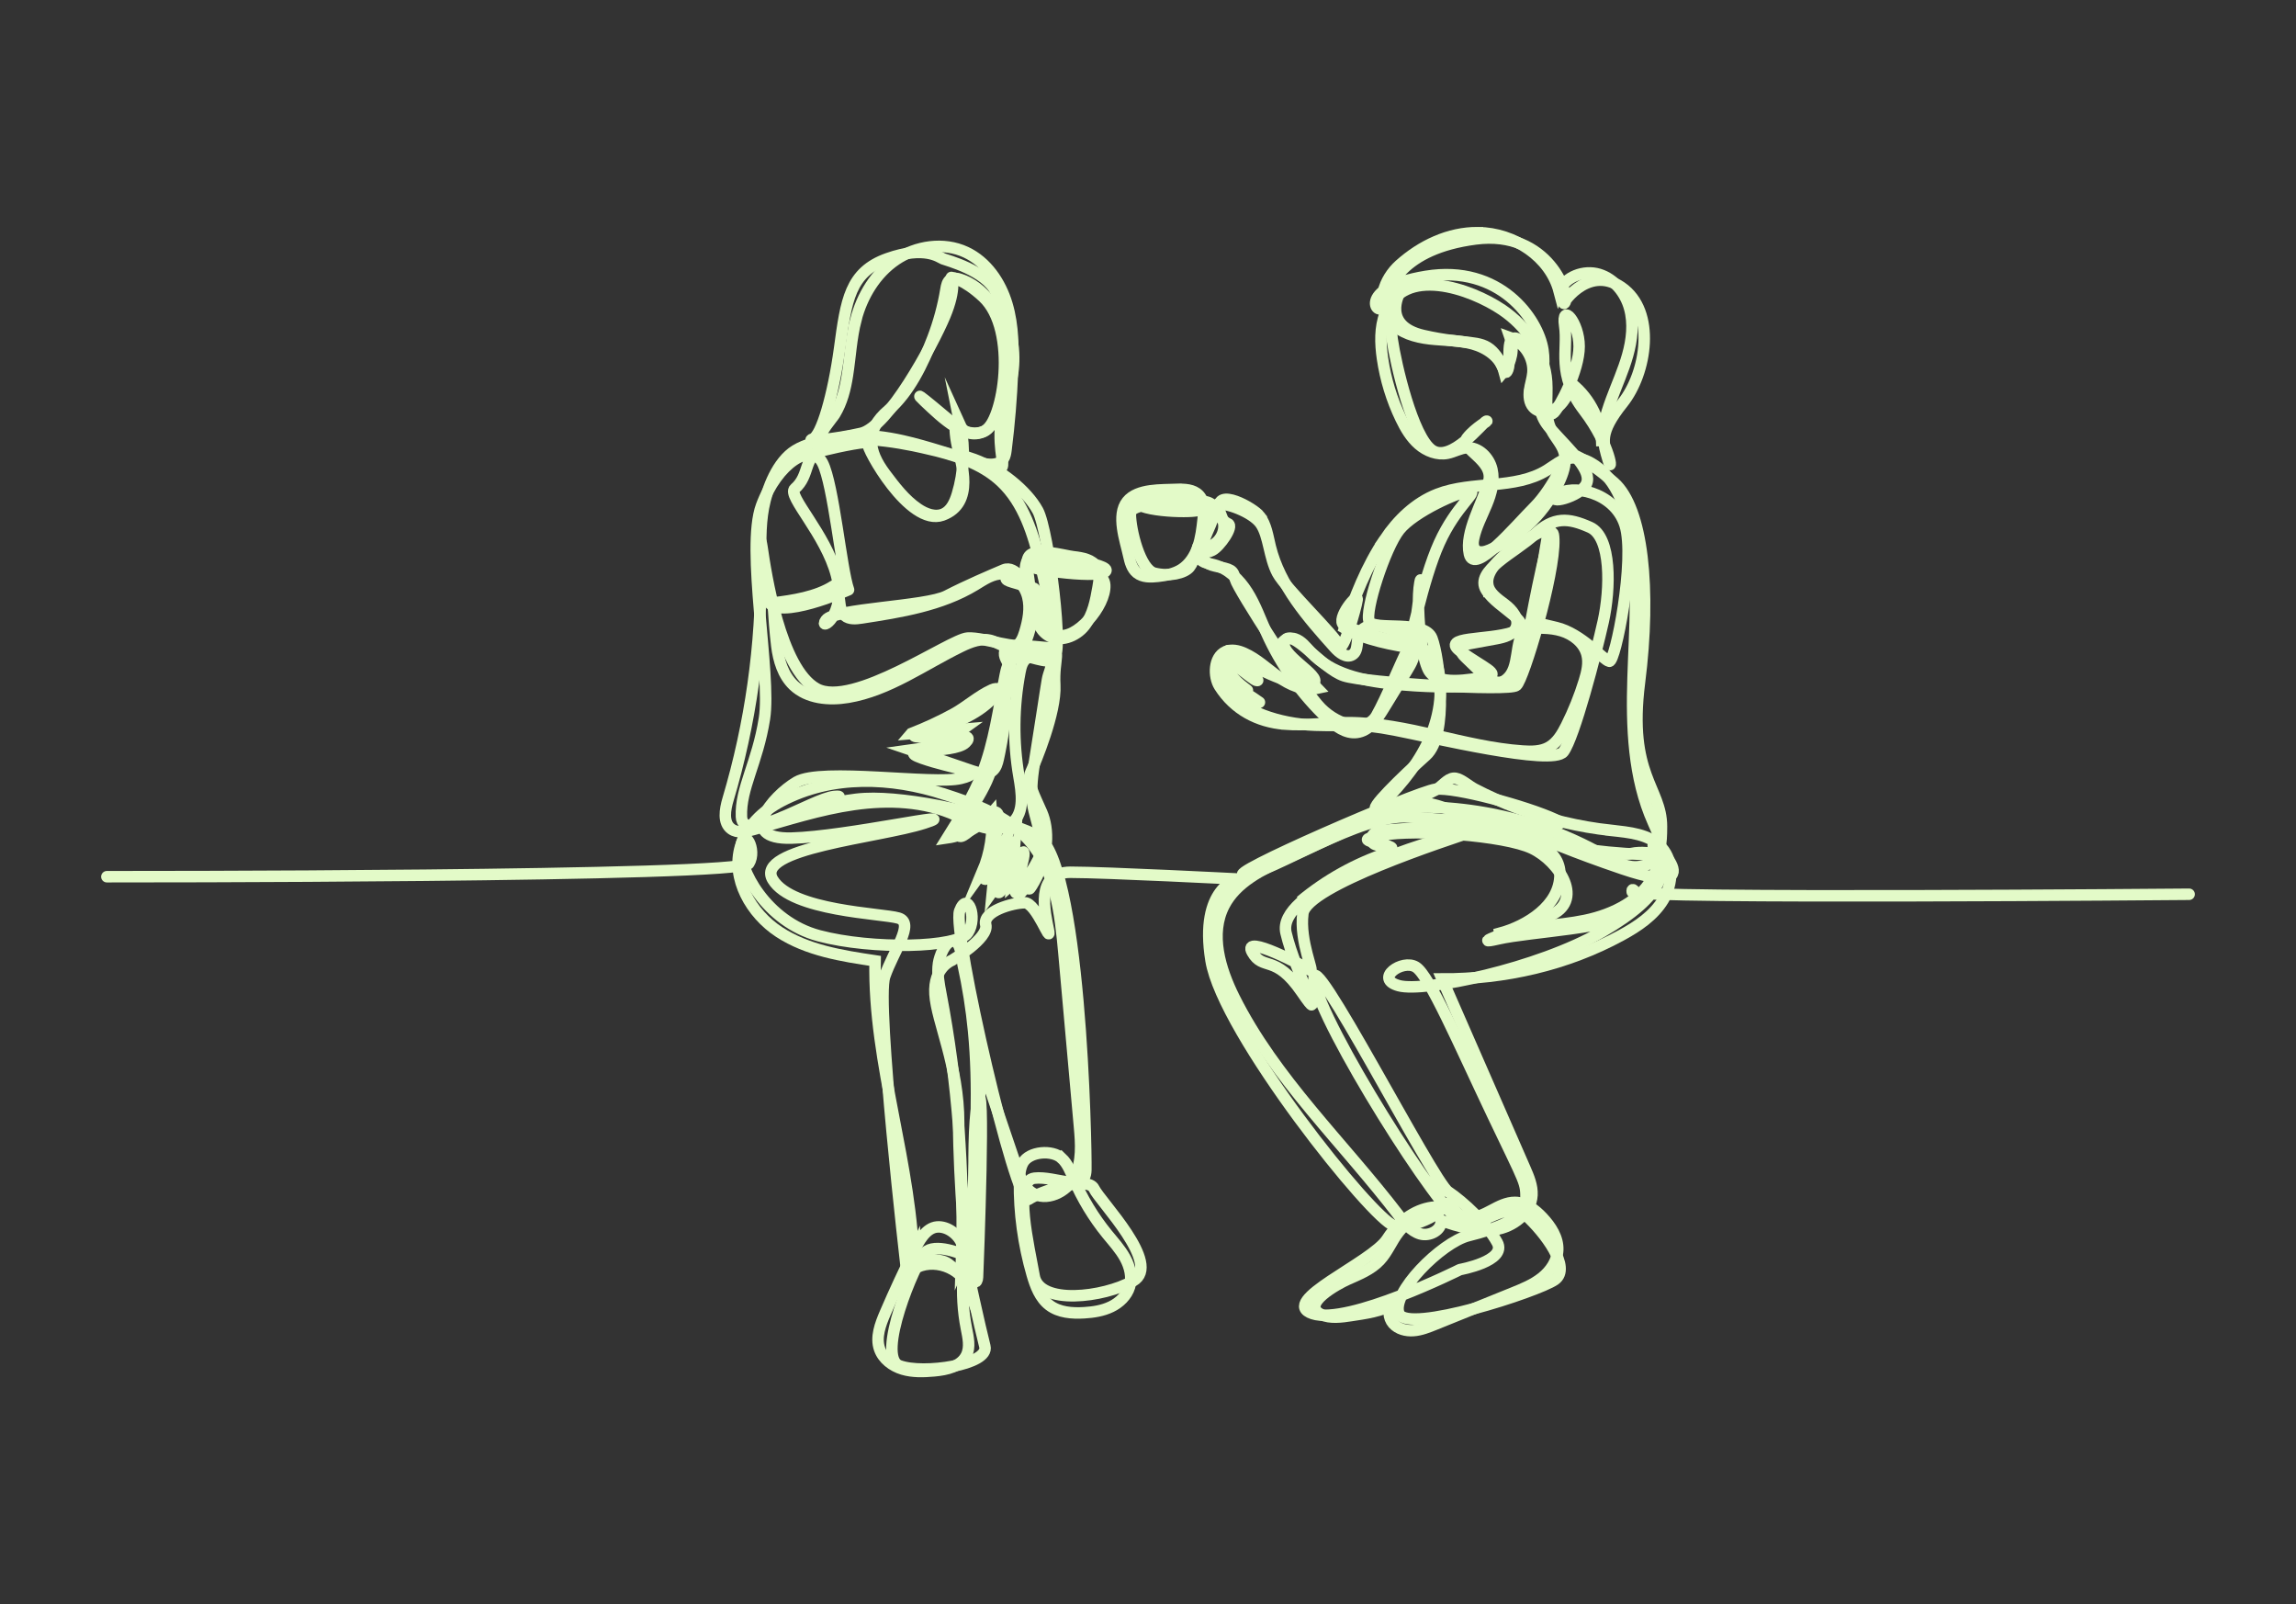 <?xml version="1.0" encoding="UTF-8"?>
<svg id="Layer_1" data-name="Layer 1" xmlns="http://www.w3.org/2000/svg" viewBox="0 0 1000 698.47">
  <rect x="0" y="0" width="1000" height="698.47" fill="#333333" stroke="none"/>
  <defs>
    <style>
      .cls-1 {
        stroke-linecap: round;
        stroke-linejoin: round;
      }

      .cls-1, .cls-2 {
        fill: none;
        stroke: #e3fac8;
        stroke-width: 5px;
      }

      .cls-2 {
        stroke-miterlimit: 10;
      }
    </style>
  </defs>
  <path class="cls-2" d="M701.6,361.54c-13.82-1.5-27.45-4.75-40.48-9.61-6.51-2.43-12.88-5.26-19.04-8.48-2.26-1.18-5.59-4.18-8.06-4.57-2.81-.45-4.99,2.39-7.06,3.93-2.49,1.85-5.57,2.99-8.45,4.31-6.51,2.98-13.02,5.96-19.53,8.93-13.02,5.95-26.04,11.9-39.06,17.86-10.4,4.75-21.53,10.19-26.77,20.35-6.41,12.42-1.84,27.61,4.41,40.11,17.73,35.45,47.46,63.17,71.53,94.66,2.58,3.37,5.37,6.99,9.43,8.21,4.06,1.22,9.48-1.56,9.11-5.78,7.59,2.52,15.51,5.06,23.43,3.95,7.91-1.11,15.76-7.09,16.18-15.07.21-4.04-1.44-7.91-3.06-11.61-12.03-27.5-24.06-54.99-36.08-82.48,27.09.1,54.33-6.08,78.11-19.05,7.09-3.86,14.09-8.55,18.24-15.47,4.15-6.92,4.68-16.57-.68-22.61-5.31-5.99-14.21-6.7-22.17-7.56h0Z"/>
  <path class="cls-2" d="M603.47,361.47c-1.6.12-3.29.27-4.61,1.18-1.32.91-2.05,2.89-1.09,4.18.89,1.2,2.64,1.21,4.11,1.52,1.46.3,3.1,1.66,2.45,3.01-13.8,4.6-26.72,11.79-37.9,21.09,23.61-14.92,49.98-25.45,77.38-30.88-5.58-3.29-11.65-2.22-17.75-1.76-7.53.57-15.07,1.11-22.6,1.66h0Z"/>
  <path class="cls-2" d="M653.22,406.35c12.12-3.23,24.89-3.07,37.17-5.62,12.28-2.55,24.91-8.72,30.16-20.11,1.04-2.25,1.65-5.18-.04-7-1.29-1.38-3.38-1.52-5.27-1.6-19.48-.76-38.94-3.73-57.73-8.98,9.22,2.27,21.83,6.34,21.91,17.65.1,13.57-14.48,22.53-26.2,25.65h0Z"/>
  <path class="cls-2" d="M601,548.71c3.34-3.59,5.12-8.36,8.14-12.22,5.6-7.14,14.72-10.35,23.33-13.21-.4,3.61,3.29,6.62,6.92,6.87,3.63.24,7.07-1.47,10.27-3.18,3.21-1.71,6.58-3.5,10.21-3.45,4.66.08,8.71,3.19,11.91,6.58,3.68,3.9,6.88,8.79,6.68,14.14-.19,4.8-3.15,9.15-6.91,12.13-3.76,2.99-8.28,4.82-12.73,6.62-11.28,4.55-22.57,9.11-33.85,13.67-3.01,1.22-6.08,2.45-9.32,2.69-3.24.25-6.73-.64-8.88-3.08-2.15-2.44-2.43-6.58-.06-8.8-3.64,3.42-13.44,4.59-18.24,5.35-3.88.61-9.21,1.35-12.92-.41-9.57-4.53,7.33-13.51,11.22-15.26,5.02-2.26,10.37-4.31,14.21-8.43h0Z"/>
  <path class="cls-2" d="M462.45,504.32c2.52,2.38,3.8,5.75,5.17,8.93,3.72,8.65,8.64,16.77,14.58,24.07,2.75,3.37,5.73,6.6,7.82,10.42,2.09,3.81,3.22,8.39,1.94,12.55-1.2,3.87-4.37,6.91-8.02,8.67-3.65,1.77-7.74,2.39-11.78,2.63-5.25.31-10.89-.1-15.09-3.27-4.15-3.14-6.08-8.36-7.53-13.36-3.79-13.14-5.66-26.83-5.53-40.51.03-2.77.17-5.65,1.48-8.08,2.78-5.14,12.92-5.85,16.95-2.04h0Z"/>
  <path class="cls-2" d="M398.27,544.28c-4.5,9.03-8.75,18.18-12.73,27.45-2.13,4.95-4.21,10.5-2.47,15.61,1.5,4.37,5.63,7.46,10.06,8.79,4.43,1.33,9.16,1.15,13.77.74,5.4-.48,11.62-1.85,14.01-6.72,1.76-3.61.75-7.88-.02-11.82-1.47-7.49-1.93-15.18-1.37-22.78.34-4.63,1.04-9.42-.51-13.8-1.46-4.15-6.28-7.91-10.88-7.52-4.88.42-7.94,6.21-9.86,10.06h0Z"/>
  <path class="cls-2" d="M411.35,345.8c13.46,4.38,27.45,9.48,36.81,20.1,11.59,13.16,13.68,31.9,15.25,49.37,2.25,25.06,4.49,50.13,6.74,75.2.67,7.43,1.25,15.33-2.15,21.97-3.4,6.64-12.4,10.98-18.6,6.82-3.59-2.41-5.19-6.8-6.59-10.89-5.11-15.07-10.22-30.13-15.33-45.19-1.86,32.54-3.71,65.09-5.57,97.63-3.29-9.08-15.72-13.38-23.91-8.26-.46-45.15-17.8-89.03-16.86-134.18-14.49-2.17-29.47-4.53-41.75-12.53-12.27-7.99-21.07-23.3-16.86-37.33,2.6-8.66,9.68-15.41,17.68-19.63,22.18-11.7,47.99-10.6,71.12-3.07h0Z"/>
  <path class="cls-2" d="M408.76,419.37c-.69,4.47.22,9.02,1.06,13.47,7.3,38.29,10.31,77.39,8.95,116.35,3.83-8.56,4.4-18.16,4.92-27.52,1.34-24.24,2.68-48.6.35-72.77-.94-9.73-2.47-19.39-4.58-28.94-.62-2.78-.89-10.54-4.55-10.22-3.5.3-5.73,6.91-6.15,9.62h0Z"/>
  <path class="cls-2" d="M403.69,195.3c11.66,2.67,23.65,6.24,32.37,14.43,9.83,9.23,14,22.88,17.14,36,2.37,9.9,4.38,19.88,6.04,29.93.57,3.46.69,7.83-2.37,9.55-2.85,1.59-6.77-.3-9.57,1.38-1.96,1.18-2.62,3.66-3.05,5.91-2.88,15.04-3.04,30.6-.44,45.69,1.19,6.96,2.51,15.35-2.81,20-3.31,2.89-8.24,3.17-12.49,2.06-4.25-1.11-8.08-3.4-12.08-5.22-13.75-6.26-29.49-6.88-44.44-4.75-14.95,2.12-29.39,6.85-43.93,10.94-3.17.89-6.85,1.67-9.52-.25-3.78-2.72-2.77-8.49-1.44-12.96,9.77-32.83,14.61-67.11,14.31-101.36-.07-8.54-.46-17.16,1.1-25.56,1.56-8.37,6.13-20.17,13.88-24.93,9.17-5.63,23.17-5.46,33.43-4.71,8.05.58,16.02,2.04,23.88,3.84h0Z"/>
  <path class="cls-2" d="M362.9,255.24c4.06,2.46,1.46,9.71,5.05,12.83,1.94,1.68,4.84,1.39,7.37,1,17.04-2.62,34.58-5.42,49.33-14.34,3.81-2.31,7.76-5.11,12.22-4.88,5.22.27,9.44,4.9,10.73,9.96,1.3,5.06.24,10.43-1.27,15.43-.81,2.67-2.07,5.64-4.73,6.48-3.25,1.03-6.37-1.69-9.62-2.72-4.46-1.41-9.24.46-13.44,2.51-16.24,7.9-31.37,19.13-49.19,22.11-8.29,1.39-17.67.56-23.74-5.25-4.57-4.37-6.5-10.83-7.27-17.1-.76-6.17-1.19-12.57-1.61-18.75,8.45-.99,18.89-2.63,26.16-7.27h0Z"/>
  <path class="cls-2" d="M396.93,319.4c7.5-.62,15.01-1.24,22.51-1.87-6.6,4.83-14.43,7.98-22.53,9.06,8.85,3.02,17.69,6.04,26.54,9.06,2.93,1,6.47,1.9,8.86-.06,1.5-1.24,2.05-3.26,2.48-5.17,1.01-4.51,7.52-34.65-2.75-30.07-5.79,2.58-11.13,7.48-16.78,10.55-5.92,3.22-12.04,6.06-18.32,8.49h0Z"/>
  <path class="cls-2" d="M450.76,330.58c-.99,6.29-1.98,12.7-1.04,19,.75,4.99,2.69,9.75,3.34,14.75,1.06,8.25-1.65,16.92-7.23,23.09-.94-3.17-.68-6.69.71-9.69-1.48,2.83-3.5,5.39-5.91,7.49.38-4.98.76-9.96,1.13-14.94-2.34,6.39-5.57,12.46-9.57,17.97.71-7.59,2.53-15.08,5.4-22.14-3.21,4.44-6.42,8.88-9.63,13.32,3.33-7.93,4.7-16.68,3.95-25.24-4.88,5.7-11.88,9.55-19.31,10.63,5.56-8.9,11.16-17.86,15.03-27.61,5.48-13.81,7.33-28.73,10.2-43.3.49-2.48,1.13-5.16,3.11-6.74,2.34-1.87,5.72-1.53,8.62-.77,2.91.77,5.64,1.59,8.67,1.34-.05,2.67-1.56,5.51-2.02,8.2-.67,3.88-1.23,7.79-1.84,11.69-1.2,7.66-2.41,15.31-3.61,22.97h0Z"/>
  <path class="cls-2" d="M467.65,242.43c3.77.43,8.07,1.19,10.04,4.43,1.55,2.56,1.09,5.8.57,8.75-1.04,5.93-2.19,12.12-5.9,16.86-3.71,4.74-10.85,7.38-15.93,4.15-3.72-2.37-5.23-6.98-6.2-11.28-.94-4.13-1.63-8.31-2.07-12.52-.28-2.64-1.57-7.79-.21-10.28,2.49-4.51,15.26-.62,19.69-.11h0Z"/>
  <path class="cls-2" d="M372.77,139.23c2.68-10.36,8.56-20.13,17.41-26.15,8.85-6.01,20.82-7.79,30.52-3.26,8.98,4.19,15.05,13.14,17.87,22.64,2.83,9.5,2.81,19.59,2.4,29.48-.46,11.34-1.4,22.65-2.81,33.91-.17,1.38-.37,2.81-1.14,3.97-2.02,3.05-6.58,2.61-10.12,1.69-11.38-2.93-22.43-7.07-33.9-9.62-7.08-1.57-14.36-2.53-21.61-2.19-2.29.11-12.88,3.2-13.77.93-.86-2.19,4.89-8.53,5.93-10.24,3.18-5.25,4.59-10.95,5.54-16.98,1.27-8.05,1.64-16.26,3.69-24.18h0Z"/>
  <path class="cls-2" d="M412,126c.26-1.62.62-3.45,2.01-4.33,1.27-.8,2.93-.49,4.36,0,9.78,3.29,16.5,12.81,18.83,22.86,2.32,10.05.86,20.59-1.48,30.63-1.02,4.36-2.39,8.97-5.86,11.79-3.48,2.82-9.68,2.58-11.53-1.5,2,9.82,1.53,20.13-1.37,29.72-1.03,3.41-2.63,7.04-5.86,8.56-3.64,1.71-7.98.09-11.3-2.17-5.77-3.91-10.06-9.59-14.25-15.16-7.69-10.23-8.78-19.15,1.33-27.74,9.1-7.74,15.18-20.47,19.38-31.44,2.62-6.85,4.56-13.96,5.74-21.2h0Z"/>
  <path class="cls-2" d="M512.51,213.11c3.42-.14,7.26.01,9.63,2.49,2.54,2.66,2.29,6.85,1.88,10.5-.46,4.07-.93,8.18-2.28,12.05-1.35,3.87-3.66,7.54-7.11,9.75-3.07,1.97-6.79,2.66-10.42,3.06-3.12.35-6.58.42-9.02-1.55-2.21-1.78-2.99-4.75-3.59-7.53-1.4-6.49-5.46-17.58-.65-23.55,4.54-5.64,15.2-4.97,21.56-5.23h0Z"/>
  <path class="cls-2" d="M548.63,224.71c2.88,3.77,3.5,8.73,4.63,13.33,4.2,17.05,16.32,30.86,28.04,43.93,2.01,2.24,5.07,4.68,7.66,3.15,2.96-1.74,1.61-6.41,3.18-9.46,1.12-2.18,3.7-3.29,6.15-3.35,2.45-.05,4.82.77,7.14,1.57,4.38,1.53,9.41,3.76,10.39,8.3.73,3.38-1.15,6.72-2.96,9.68-3.43,5.59-6.86,11.19-10.29,16.78-2.8,4.57-6.31,9.62-11.63,10.28-4.85.61-9.25-2.72-12.81-6.08-11.23-10.58-20.34-23.4-26.62-37.5-2.63-5.91-4.79-12.07-8.24-17.54-3.44-5.47-8.44-10.32-14.7-11.92-1.71-.44-3.54-.65-5-1.63-1.46-.99-2.37-3.12-1.33-4.55.88-1.21,2.6-1.3,4.05-1.65,4.53-1.11,7.66-6.23,6.58-10.77-.43-1.82-1.43-3.48-1.77-5.33-1.85-10.13,14.96-.63,17.54,2.75h0Z"/>
  <path class="cls-2" d="M603.05,234.9c5.72-8.5,13.42-15.98,22.97-19.7,15.29-5.96,33.78-1.84,47.74-10.48,3.11-1.92,5.99-4.48,9.57-5.17,3.29-.64,6.71.41,9.63,2.07,10.21,5.79,14.86,17.98,17,29.52,3.89,21.02,1.97,42.6,1.3,63.96-.67,21.36.06,43.43,8.77,62.95,1.91,4.27,4.22,9.03,2.53,13.39-1.74,4.48-7.24,6.5-12.01,5.89-4.77-.61-9.01-3.19-13.2-5.53-29.54-16.48-64.34-23.33-97.92-19.28,8.58-8.43,16.7-17.58,22.03-28.37,5.33-10.78,7.67-23.44,4.35-35.01-.45-1.56-1.03-3.15-2.18-4.3-1.7-1.68-4.26-2.06-6.62-2.42-10.09-1.53-22.54-3.71-31.42-8.94,4.09-13.1,9.73-27.17,17.47-38.58h0Z"/>
  <path class="cls-2" d="M559.57,315.28c-11.77-.92-21.97-6.32-28.43-16.48-2.66-4.18-2.63-12.7,2.65-15.07,2.55-1.14,5.55-.45,8.1.69,5.53,2.46,9.98,6.78,14.91,10.28,4.94,3.5,10.99,6.29,16.9,4.98-4.7-4.86-9.4-9.71-14.1-14.57-.75-.77-1.52-1.59-1.79-2.63-.77-2.97,3.25-5.25,6.17-4.32,2.92.93,4.85,3.61,6.94,5.85,8.83,9.47,22.53,12.37,35.4,13.73,13.22,1.39,26.55,1.68,39.82.86,3.53-.22,7.29-.61,10.02-2.86,6.17-5.11,3.13-15.9,8.23-22.08,5.26-.26,10.64-.51,15.68,1,5.04,1.51,9.77,5.15,11.11,10.24.99,3.79.01,7.81-1.14,11.56-2.06,6.7-4.69,13.22-7.83,19.49-1.84,3.66-4.04,7.42-7.62,9.42-3.43,1.92-7.59,1.9-11.51,1.63-25.65-1.78-50.28-12.36-75.99-12.35-9.18,0-18.36,1.36-27.51.65h0Z"/>
  <path class="cls-2" d="M647.94,254.19c.43,3.98,4.26,6.53,7.46,8.94,3.2,2.4,6.41,6.24,4.99,9.99-1.24,3.28-5.26,4.36-8.71,4.99-3.92.72-7.84,1.44-11.76,2.16-1.39.25-3,.7-3.46,2.03-.5,1.43.69,2.85,1.78,3.9,2.16,2.09,4.33,4.18,6.49,6.27,2.29,2.21,4.88,4.55,8.06,4.66,2.73.09,5.27-1.58,6.91-3.76,1.64-2.18,2.53-4.82,3.33-7.42,2.48-8.05,4.44-16.25,6.1-24.51.83-4.13,1.58-8.28,2.29-12.44,1.24-6.42,1.88-12.65,3.38-19.1-7.47,2.91-27.98,14.15-26.87,24.3h0Z"/>
  <path class="cls-2" d="M603.31,136.49c-2.34,6.19-2.13,13.06-1.18,19.61,1.33,9.08,4.04,17.95,8.02,26.21,1.97,4.09,4.32,8.12,7.74,11.11,3.43,2.99,8.11,4.82,12.56,3.93,2.84-.57,5.45-2.18,8.34-2.38,5.25-.36,9.84,4.29,11.01,9.41,1.17,5.12-.31,10.48-2.32,15.34-2,4.86-4.55,9.55-5.64,14.7-.37,1.75-.47,3.82.83,5.05,1.56,1.48,4.1.84,6.08,0,13.69-5.84,24.97-17.12,30.82-30.8,1.58-3.69,2.78-7.81,1.69-11.67-1.04-3.69-4.01-6.5-5.68-9.95-3.08-6.33-1.48-13.82-1.95-20.85-.85-12.69-8.86-24.21-19.41-31.32-13.71-9.24-42.92-19.55-50.91,1.61h0Z"/>
  <path class="cls-2" d="M643.82,101.31c15.58.15,31.28,10.41,35.25,25.48,2.67-6.37,10.81-9.35,17.42-7.34,6.61,2.01,11.44,8.1,13.27,14.76,1.84,6.66,1.02,13.8-.85,20.44-1.87,6.65-4.76,12.96-7.15,19.44-2.39,6.48-4.31,13.27-4.09,20.18.03-10.36-4.89-20.63-13-27.08-1.47,3.67-3.05,7.51-6.12,10-3.07,2.5-8.1,3.05-10.74.11-1.74-1.94-1.99-4.81-1.63-7.39.36-2.58,1.25-5.07,1.46-7.67.53-6.5-3.75-13.1-9.9-15.27,1.71,4.88.66,10.63-2.67,14.6-1.62-6.09-7.56-10.15-13.63-11.82-6.07-1.67-12.48-1.49-18.73-2.21-6.26-.72-12.79-2.59-16.95-7.33-7.04-8.02-2.94-18.76,3.88-24.86,9.38-8.38,21.41-14.17,34.18-14.05h0Z"/>
  <path class="cls-1" d="M46.55,381.73s275.92.2,279.61-5.77c3.69-5.96-2.28-16.41-3.46-7.2-1.19,9.23,10.87,32.55,34.01,38.68,23.06,6.11,60.53,5.35,64.86-1.34,4.32-6.67-.17-18.52-3.59-9.49-3.43,9.05,24.62,129.34,29.9,125.68,5.28-3.66,25.96-10.39,28.6-4.76,2.64,5.63,29.83,32.99,17.04,40.22-12.85,7.26-40.85,10.64-43.1-2.16-2.24-12.78-9.24-41.53.09-42.6,9.31-1.07,22.2,6.69,22.42-3.5.22-10.16-2.18-137.07-21.88-146.03-19.75-8.98-54.98-16.74-74.39-15.76-19.48.97-47.96,13.71-37.94,8.98,9.99-4.73,33.96-10.79,24.63-9.89-9.34.9-39.89,21.24-40.42,8.83-.53-12.39,6.97-23.39,10.02-42.76,3.04-19.29-8.19-73.96-1.29-92.67,6.87-18.62,21.77-28.01,26.58-18.62,4.81,9.41,8.18,46.43,11.34,55.23,0,0-31.29,13.74-34.99,4.85-3.7-8.88-4.25-34.1-2.68-23.27,1.58,10.84,7.85,52.76,23.71,61.48,15.84,8.7,58.19-21.53,65.78-22.04,7.58-.5,22.57,5.95,25.06,1.87,2.49-4.08,6.35-22.39.3-24.45-6.05-2.06-10.4-2.39-7.8-4.32,2.6-1.92,8.17,1.16,8.17,1.16,0,0-2.06-8.11,2.19-9.37,4.24-1.25,36.16,2.82,32.06,6.2-4.1,3.38-38.31-1.91-30.78-2.39,7.52-.47,30.06-.83,30.57,8.19.52,9.04-12.6,24.5-20.84,21.76-8.25-2.75-7.02-19.66-10.29-20.45-3.28-.78-7.57-10.13-12.85-7.89-5.29,2.24-15.89,6.74-24.9,11.38-9.02,4.65-48.93,5.38-52.54,10.47-3.62,5.11,9.27-1.45,4.59-19.48-4.67-17.99-21.65-34.75-18.18-37.7,6.86-5.83,3.72-14.57,11.83-16.56,8.09-1.99,21.03-4.63,20.02-3.13-1.01,1.5,18.1,36.41,32.5,31.19,14.35-5.21,8.01-23.13,6.6-29.56-1.41-6.43-1.03-9.55-1.03-9.55,0,0-22.01-18.64-13.5-10.58,8.51,8.07,17.59,16.7,26.03,13.19,8.41-3.5,15.02-44.16-.41-58.51-8.36-7.78-13.83-8.49-13.83-8.49,0,0,2.37,4.36-2.89,16.91-5.27,12.59-24.58,48.22-36.4,50.94-11.85,2.72-24.91,3.77-21.14,2.49,3.76-1.28,8.94-18.8,11.77-39.6,2.81-20.71,4.39-33.09,20.84-38.92,16.38-5.8,22.54-.58,24.19.08,1.64.67,18.61,5.01,23.02,14.37,15.23,32.34,3.57,42.6,2.17,56.62-1.4,14.06,2.66,19.65-.52,20.44-3.19.79-22-8.11-10.99-4.05,10.99,4.05,22.79,13.43,27.58,22.24,4.79,8.82,11.66,65.04,6.75,64.15-4.92-.9-17.97-1.87-17.97-1.87,0,0-5.56,38.74-9.28,50.87-3.74,12.17-15.69,24.92-13.87,28.3,1.82,3.38,15.13-14.7,17.06-9.15,1.93,5.55-8.78,31.47-5.12,27.9,3.65-3.57,10.97-20.46,10.71-15.06-.26,5.41-9.02,26.62-3.88,19.86,5.12-6.74,9.37-19.49,9.57-15.68.2,3.81-7.03,22.39-1.9,15.64,5.11-6.74,9.54-15.67,9.54-15.67,0,0-9.66,23.84-3.16,12.28,6.48-11.52,6.4-22.89,3.29-30.13-3.12-7.23-6.72-13.42-4.76-17.59,1.95-4.18,11.07-26.08,10.42-37.9-.65-11.79,3.46-15.75-3.05-16.24-6.52-.48-18.54-2.45-18.83,2.34-.29,4.79,7.91,5.93-5.47,19.94-13.45,14.09-42.4,15.81-31.39,16.59,11,.78,25.04-2.54,19.83,2.48-5.21,5.03-32.24,2.05-18.82,6.78,13.39,4.72,28.76,5.79,16.89,8.75-11.91,2.97-60.79-4.75-71.6,1.58-10.84,6.35-26.21,25.03-2.25,24.43,23.85-.6,77.26-12.78,57.81-6.5-19.55,6.31-74.35,10.88-65.93,24.62,8.42,13.75,47.4,14.58,54.71,16.69,7.3,2.11-2.09,14.15-5.99,25.47-3.91,11.36,9.45,127.13,9.45,127.13,0,0,12.01-6.72,18.41-1.9,6.39,4.83,12.31,11.31,12.58,5.7.28-5.61,3.56-93.51.03-75.99-3.54,17.59.75,69.28-3.25,67.4-4.01-1.89-15.41-6.41-19.69-2.12-4.28,4.29-21.47,45.35-11.12,49.24,10.33,3.89,39.33-.44,37.23-8.46-2.08-8.01-7.91-34.79-7.91-34.79,0,0-3.49-37.37-3.49-62.45s-9.59-44.26-10.33-56.06c-.74-11.8,7.37-14.75,7.37-14.75,0,0,16.23-9.59,14.75-15.49-1.48-5.9,11.8-9.59,16.96-9.59s11.8,19.18,10.33,11.8c-1.48-7.38-5.9-25.08,9.59-25.08s73.02,2.95,73.02,2.95c0,0-16.96,3.69-11.8,35.4,5.16,31.72,70.81,113.26,79.66,115.47,8.85,2.21,25.81-8.11,19.18-8.11s-15.49,3.69-22.13,14.02c-6.64,10.32-47.94,27.29-32.45,32.45,15.49,5.16,64.17-19.18,64.17-19.18,0,0,20.65-3.69,16.23-11.8-4.42-8.11-14.75-17.7-21.39-22.13-6.64-4.43-61.22-111.05-58.27-91.87,2.95,19.18,55.32,102.19,64.17,105.14,8.85,2.95,19.91-10.33,28.03-2.95,8.12,7.37,19.92,22.86,12.54,28.03-7.38,5.16-64.17,23.6-67.86,14.75-3.69-8.85,18.44-30.98,30.24-33.93,11.8-2.95,25.08-7.37,25.08-15.49s.26-6.02-14.49-37c-14.75-30.98-27.55-60.77-33.45-64.46-5.9-3.69-18.44,5.16-7.38,8.11,11.07,2.95,60.44-7.29,88.46-23.52,28.03-16.23,28.81-27.37,22.91-36.22-5.9-8.85,29.5,23.6-14.01,8.85-43.52-14.75-50.16-22.12-60.48-20.65-10.33,1.47,53.84,16.23,64.17,14.01,10.33-2.21,13.28,5.16,13.28-11.8s-14.75-22.13-9.59-62.69c5.16-40.57,1.47-75.97-11.07-87.04-12.54-11.06-19.92-13.06-19.92-13.06,0,0-6.31,15.24-14.71,23.65-8.41,8.41-26.27,29.95-28.38,20.49-2.1-9.46,5.78-22.07,8.41-31.53,2.63-9.46-13.14-14.19-9.46-18.92,3.68-4.73,9.99-7.88,8.41-7.36s-15.24,18.39-23.65,12.61c-8.4-5.78-15.76-37.31-17.34-48.34-1.57-11.03,3.15-19.97,3.15-19.97,0,0-7.88,14.19,10.51,18.39,18.39,4.2,24.7,1.58,29.95,6.83,5.25,5.25,5.25,12.09,6.83,7.88,1.57-4.2-2.1-18.92,6.83-11.56,8.93,7.36,2.62,17.34,2.62,22.07s7.88,11.03,10.51,8.41c2.63-2.63,11.04-18.39,11.04-28.9s-7.88-19.44-6.3-8.93c1.57,10.51-3.68,21.02,8.4,36.78,12.09,15.76,12.61,28.9,10.51,21.54-2.1-7.36-4.2-11.56,6.31-24.7,10.51-13.14,14.71-39.93-.53-50.44-15.24-10.51-27.32,9.46-24.69,6.83,2.62-2.63-6.83-32.05-38.88-27.85-32.05,4.2-38.36,21.02-39.94,28.37-1.57,7.36-13.66-6.83,18.39-12.09,32.05-5.25,48.86,18.39,50.97,32.05,2.1,13.66-6.31,23.64,3.15,34.15,9.46,10.51,18.39,18.39,15.76,24.17-2.62,5.78-18.39,9.46-12.61,4.73,5.78-4.73,24.7-1.58,29.43,13.14,4.73,14.71-4.21,59.9-6.83,59.37-2.63-.53-12.09-12.09-23.12-14.71l-11.04-2.63s9.46-50.97,9.98-35.73c.53,15.24-13.13,60.95-16.29,63.58-3.16,2.63-65.68-1.05-75.14-4.21-9.46-3.15-22.59-21.02-25.74-15.24-3.16,5.78,16.29,15.24,12.61,18.39-1.61,1.38-5.52.85-9.99-.49-5.76-1.73-12.43-4.8-16.28-6.87-6.83-3.68-14.18-10.51-9.98-4.2,4.2,6.3,13.66,10.51,11.56,10.51s-17.86-15.24-15.24-8.41c2.63,6.83,11.04,12.61,11.04,12.61,0,0-16.29-13.14-12.09-6.31,4.2,6.83,17.34,11.56,17.34,11.56,0,0-18.39-13.14-13.14-4.73,5.26,8.4,21.55,14.18,37.31,14.71,15.77.52,18.39-1.05,34.68,2.1,16.29,3.15,68.83,15.76,73.56,9.46,4.73-6.31,14.19-42.56,17.34-56.75,3.15-14.19,3.68-36.78-5.78-40.98-9.46-4.2-15.77-4.73-24.17,3.15-8.41,7.88-26.27,15.76-21.02,24.17,5.25,8.41,22.59,14.71,11.56,18.39-11.04,3.68-32.05,1.58-22.6,8.41,9.46,6.83,17.87,9.98,11.04,11.03-6.83,1.05-21.54,4.2-25.22-3.15-1.3-2.59-2.33-7.02-3.06-12.02-1.34-9.2-1.64-20.37-.62-25.81,1.57-8.41-2.63,27.85-4.2,27.32-1.58-.53-25.22-6.31-28.9-8.93-3.68-2.63,6.31-14.71,5.78-11.03-.52,3.68-6.3,24.17-7.88,19.97-1.58-4.2-23.12-24.7-26.8-31.53-3.68-6.83-3.68-16.29-7.35-21.54-3.68-5.25-15.77-9.46-18.92-8.41s2.1,7.36,4.73,8.41c2.63,1.05-3.68,9.98-6.83,11.56-3.15,1.58-5.26,1.05-3.68-4.2,1.58-5.25,7.36-13.66,2.63-16.29-4.73-2.63-36.78-4.2-32.05,0,4.73,4.2,28.9,4.2,27.32,2.63-1.58-1.58-29.95-4.73-29.95,2.1s4.2,24.17,10.51,25.75c6.3,1.58,13.13,0,15.24-2.63,2.1-2.63,3.68-8.93,3.68-8.93,0,0,0,6.83,7.36,8.41,7.36,1.58,7.88,1.58,8.93,5.78,1.05,4.2,29.43,48.34,37.31,56.22,7.88,7.88,19.97,10.51,24.17,3.16,4.21-7.36,11.56-25.22,13.14-27.85,1.58-2.63,6.83-31,14.19-47.29,7.35-16.29,17.34-22.59,13.13-22.59s-24.17,8.93-30.47,16.81c-6.31,7.88-15.24,35.73-13.14,39.93,2.1,4.2,24.17-1.05,27.32,7.36,3.16,8.41,7.36,42.03-2.62,50.97-9.99,8.93-26.27,24.7-21.02,23.12,5.25-1.58,14.71-5.26,28.37-.53,13.66,4.73,61.48,11.04,48.87,5.25-12.61-5.78-43.61-14.18-52.02-13.13-8.41,1.05-94.58,38.36-83.02,37.31,11.56-1.05,50.44-26.8,71.46-25.22,21.02,1.58,38.88,2.63,27.85,6.31-11.04,3.68-72.51,23.64-74.09,35.73-1.58,12.09,5.25,26.27,3.15,24.7-2.1-1.58-29.95-16.29-25.22-7.88,4.73,8.4,9.98.52,21.54,17.34,11.56,16.81-2.62-7.88-6.83-25.75-4.2-17.87,50.97-34.68,45.71-37.31-5.26-2.63-17.87-2.63-3.68-5.25,14.19-2.63,53.07,0,65.16,5.78,12.08,5.78,23.12,23.12,7.35,29.42-15.76,6.31-35.73,13.14-22.07,9.99,13.66-3.15,51.49-4.73,57.27-11.56,5.78-6.83.53-12.09,1.05-8.93.53,3.16,242.56,1.05,242.56,1.05"/>
</svg>